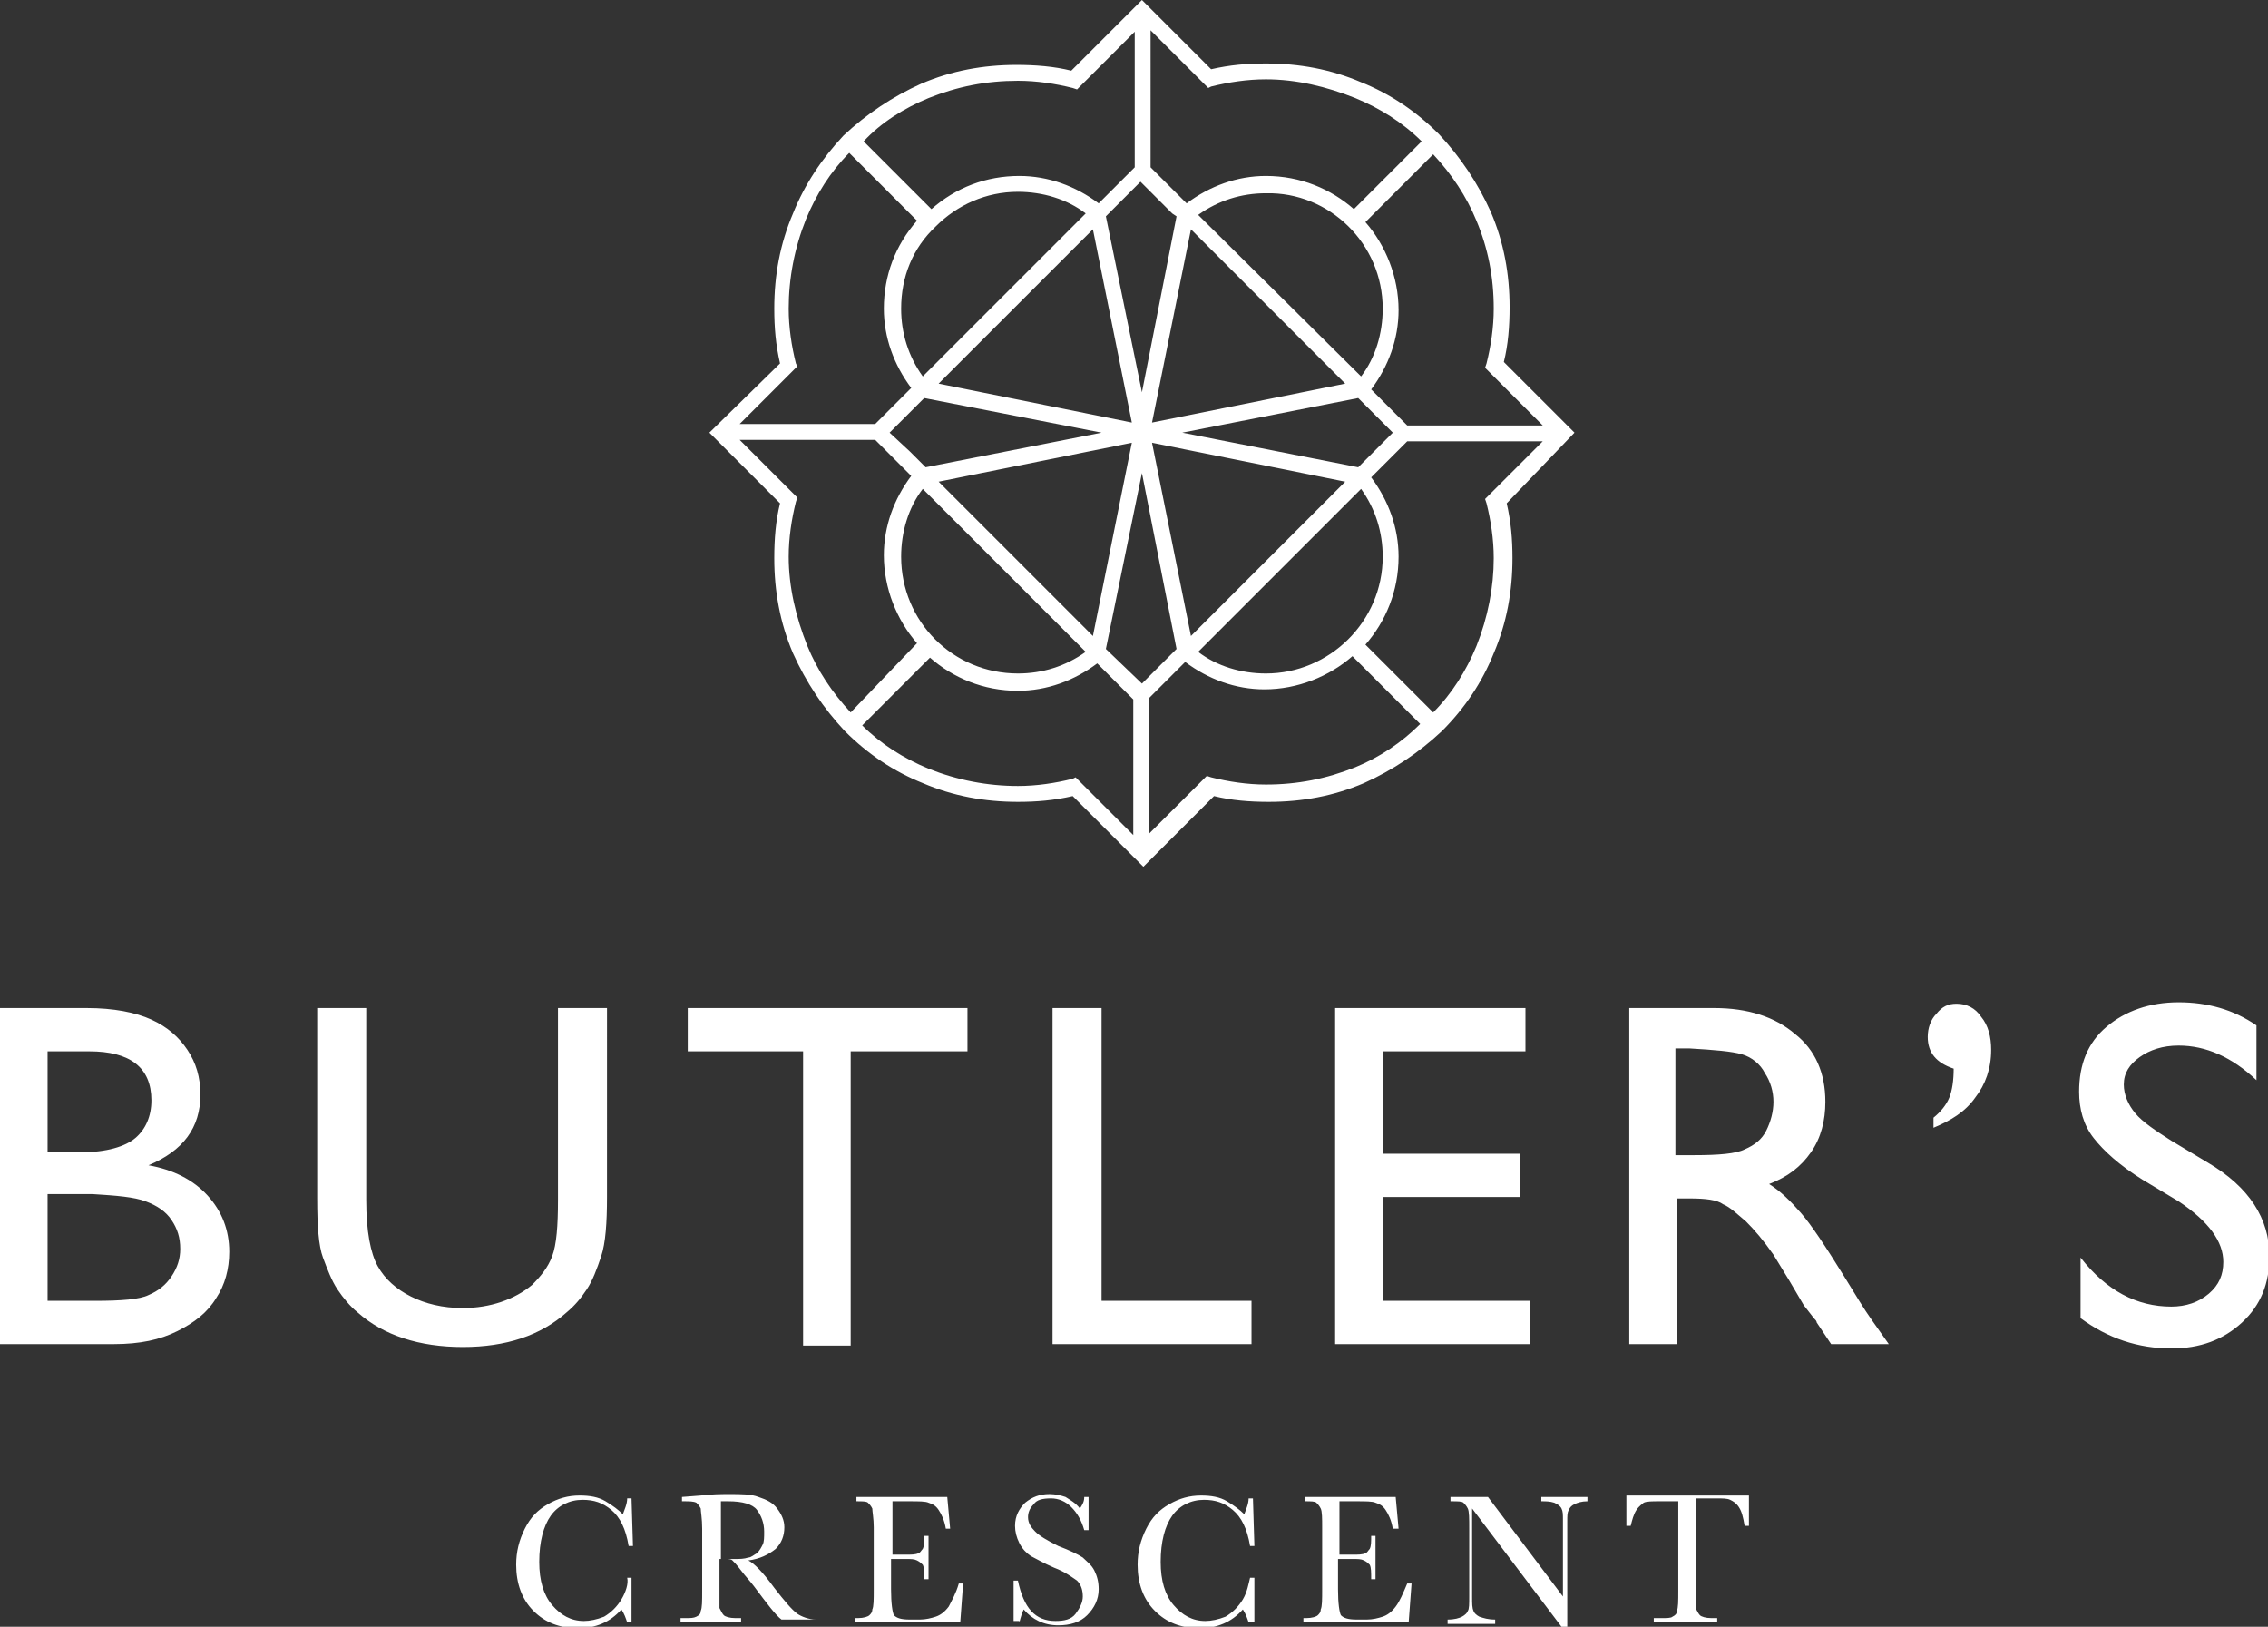 <?xml version="1.0" encoding="utf-8"?>
<!-- Generator: Adobe Illustrator 19.1.1, SVG Export Plug-In . SVG Version: 6.00 Build 0)  -->
<svg version="1.1" id="Layer_1" xmlns="http://www.w3.org/2000/svg" xmlns:xlink="http://www.w3.org/1999/xlink" x="0px" y="0px"
	 viewBox="0 0 157.3 112.8" style="enable-background:new 0 0 157.3 112.8;" xml:space="preserve">
<rect x="0" y="0" width="157.3" height="112.8" fill="#333333" stroke="none"/>
<style type="text/css">
	.st0{clip-path:url(#SVGID_2_);fill:#FFFFFF;}
</style>
<g>
	<defs>
		<rect id="SVGID_1_" x="0" y="0" width="157.3" height="112.8"/>
	</defs>
	<clipPath id="SVGID_2_">
		<use xlink:href="#SVGID_1_"  style="overflow:visible;"/>
	</clipPath>
	<path class="st0" d="M113.5,104.7c0.2-0.3,0.4-0.4,0.5-0.5c0.2-0.1,0.6-0.1,1.1-0.1h1.3v6.2c0,0.7,0,1.2-0.1,1.4
		c0,0.2-0.1,0.3-0.3,0.4c-0.1,0.1-0.4,0.1-0.8,0.1h-0.5v0.3h4.4v-0.3h-0.4c-0.4,0-0.7-0.1-0.8-0.2c-0.1-0.1-0.2-0.3-0.3-0.5
		c0-0.2,0-0.7,0-1.4v-6.2h1.4c0.5,0,0.8,0,1,0.1s0.4,0.2,0.6,0.5c0.2,0.3,0.3,0.7,0.4,1.3h0.3l0-2.1h-8.5l0,2.1h0.3
		C113.2,105.4,113.3,105,113.5,104.7 M108.7,112.8v-7.3c0-0.4,0-0.6,0.1-0.8c0.1-0.2,0.2-0.3,0.4-0.4c0.2-0.1,0.5-0.2,0.9-0.2v-0.3
		h-3.2v0.3c0.3,0,0.6,0,0.9,0.1c0.2,0.1,0.4,0.2,0.5,0.4c0.1,0.2,0.1,0.4,0.1,0.8v5.3l-5.2-6.9h-2.6v0.3c0.5,0,0.8,0,0.9,0.1
		c0.1,0.1,0.2,0.2,0.3,0.4c0.1,0.2,0.1,0.7,0.1,1.4v4.7c0,0.5,0,0.9-0.1,1c0,0.1-0.2,0.3-0.4,0.4c-0.2,0.1-0.5,0.2-1,0.2v0.3h3.3
		v-0.3c-0.5,0-0.8-0.1-1.1-0.2c-0.2-0.1-0.4-0.3-0.4-0.4c-0.1-0.2-0.1-0.5-0.1-1v-6.1l6.2,8.2H108.7z M96.8,111.4
		c-0.3,0.4-0.6,0.6-0.9,0.7c-0.3,0.1-0.7,0.2-1.1,0.2h-0.7c-0.6,0-0.9-0.1-1.1-0.3c-0.1-0.2-0.2-0.8-0.2-1.8v-2.1h1
		c0.4,0,0.6,0,0.8,0.1c0.2,0.1,0.3,0.2,0.4,0.3c0.1,0.2,0.1,0.5,0.1,1h0.3v-3h-0.3c0,0.4,0,0.7-0.1,0.9c-0.1,0.1-0.2,0.3-0.3,0.3
		c-0.2,0.1-0.5,0.1-0.9,0.1h-0.9v-3.7h1.2c0.6,0,1.1,0,1.3,0.1c0.3,0.1,0.5,0.2,0.7,0.5c0.2,0.3,0.4,0.7,0.5,1.3H97l-0.2-2.2h-6.3
		v0.3c0.4,0,0.7,0,0.8,0.1c0.1,0.1,0.2,0.2,0.3,0.4s0.1,0.7,0.1,1.3v4.3c0,0.7,0,1.2-0.1,1.4c0,0.2-0.1,0.3-0.2,0.4
		c-0.1,0.1-0.4,0.2-0.8,0.2h-0.2v0.3h7.3l0.2-2.7h-0.3C97.3,110.5,97.1,111,96.8,111.4 M86.2,110.9c-0.3,0.5-0.7,0.9-1.2,1.2
		c-0.5,0.2-1,0.3-1.4,0.3c-0.9,0-1.6-0.4-2.2-1.1c-0.6-0.7-0.9-1.7-0.9-3c0-1.4,0.3-2.5,0.8-3.2s1.3-1.1,2.2-1.1
		c0.8,0,1.4,0.2,2,0.7c0.6,0.5,1,1.3,1.2,2.5H87l-0.1-3.3h-0.3c0,0.4-0.2,0.8-0.3,1.1c-0.3-0.3-0.7-0.6-1.2-0.9
		c-0.5-0.3-1.1-0.4-1.8-0.4c-0.8,0-1.5,0.2-2.2,0.6s-1.2,0.9-1.6,1.7c-0.4,0.8-0.6,1.6-0.6,2.5c0,1.3,0.4,2.4,1.2,3.2
		c0.8,0.8,1.8,1.2,3.1,1.2c1.2,0,2.2-0.4,3-1.3c0.2,0.3,0.3,0.6,0.4,0.9H87v-3.1h-0.3C86.6,109.8,86.5,110.4,86.2,110.9 M70.7,112.5
		c0.1-0.4,0.2-0.7,0.3-0.9c0.6,0.7,1.4,1.1,2.4,1.1c0.8,0,1.5-0.2,2-0.7c0.5-0.5,0.8-1.1,0.8-1.8c0-0.5-0.1-0.9-0.3-1.3
		c-0.2-0.4-0.5-0.6-0.8-0.9c-0.3-0.2-0.9-0.5-1.7-0.8c-0.8-0.4-1.3-0.7-1.6-1c-0.3-0.3-0.5-0.6-0.5-1c0-0.3,0.1-0.6,0.4-0.9
		c0.2-0.3,0.6-0.4,1.2-0.4c0.5,0,1,0.2,1.4,0.6c0.4,0.4,0.7,0.9,0.9,1.6h0.3v-2.3h-0.3c0,0.3-0.1,0.5-0.3,0.8
		c-0.3-0.4-0.7-0.6-1-0.8c-0.3-0.1-0.7-0.2-1.1-0.2c-0.7,0-1.2,0.2-1.7,0.6c-0.4,0.4-0.7,0.9-0.7,1.6c0,0.4,0.1,0.8,0.3,1.2
		c0.2,0.4,0.5,0.7,0.8,0.9c0.4,0.2,0.9,0.5,1.6,0.8c0.8,0.3,1.3,0.7,1.6,0.9c0.3,0.3,0.4,0.7,0.4,1.1c0,0.4-0.2,0.8-0.5,1.2
		c-0.3,0.4-0.8,0.5-1.4,0.5c-1.4,0-2.2-0.9-2.6-2.8h-0.3v2.8H70.7z M65.8,111.4c-0.3,0.4-0.6,0.6-0.9,0.7c-0.3,0.1-0.7,0.2-1.1,0.2
		h-0.7c-0.6,0-0.9-0.1-1.1-0.3c-0.1-0.2-0.2-0.8-0.2-1.8v-2.1h1c0.4,0,0.6,0,0.8,0.1c0.2,0.1,0.3,0.2,0.4,0.3c0.1,0.2,0.1,0.5,0.1,1
		h0.3v-3h-0.3c0,0.4,0,0.7-0.1,0.9c-0.1,0.1-0.2,0.3-0.3,0.3c-0.2,0.1-0.5,0.1-0.9,0.1h-0.9v-3.7h1.2c0.6,0,1.1,0,1.3,0.1
		c0.3,0.1,0.5,0.2,0.7,0.5c0.2,0.3,0.4,0.7,0.5,1.3h0.3l-0.2-2.2h-6.3v0.3c0.4,0,0.7,0,0.8,0.1c0.1,0.1,0.2,0.2,0.3,0.4
		c0,0.2,0.1,0.7,0.1,1.3v4.3c0,0.7,0,1.2-0.1,1.4c0,0.2-0.1,0.3-0.2,0.4c-0.1,0.1-0.4,0.2-0.8,0.2h-0.2v0.3h7.3l0.2-2.7h-0.3
		C66.3,110.5,66,111,65.8,111.4 M49.9,104.1c0.2,0,0.4,0,0.6,0c1,0,1.7,0.2,2,0.6c0.3,0.4,0.5,0.9,0.5,1.5c0,0.4,0,0.7-0.1,0.9
		c-0.1,0.2-0.2,0.4-0.4,0.6c-0.2,0.1-0.4,0.3-0.6,0.3c-0.3,0.1-0.6,0.1-0.9,0.1c-0.3,0-0.7,0-1,0V104.1z M56.6,112.3
		c-0.5,0-1-0.2-1.3-0.4c-0.4-0.3-0.9-0.9-1.6-1.8c-0.8-1.1-1.4-1.7-1.8-1.9c0.8-0.1,1.4-0.4,1.9-0.8c0.4-0.4,0.6-0.9,0.6-1.5
		c0-0.5-0.2-0.9-0.5-1.3c-0.3-0.4-0.7-0.6-1.3-0.8c-0.5-0.2-1.2-0.2-2-0.2c-0.5,0-1.2,0-2,0.1l-1.3,0.1v0.3h0.1c0.4,0,0.7,0,0.9,0.1
		c0.1,0.1,0.2,0.2,0.3,0.4c0,0.2,0.1,0.7,0.1,1.4v4.3c0,0.7,0,1.2-0.1,1.4c0,0.2-0.1,0.3-0.3,0.4s-0.4,0.1-0.8,0.1h-0.3v0.3h4.2
		v-0.3H51c-0.4,0-0.7-0.1-0.8-0.2c-0.1-0.1-0.2-0.3-0.3-0.5c0-0.2,0-0.7,0-1.4v-2h0.4c0.2,0,0.4,0,0.5,0.1c0.1,0.1,0.3,0.3,0.6,0.7
		c0.3,0.4,0.6,0.7,0.9,1.1c0.9,1.2,1.5,2,1.9,2.3h2.4V112.3z M43.1,110.9c-0.3,0.5-0.7,0.9-1.2,1.2c-0.5,0.2-1,0.3-1.4,0.3
		c-0.9,0-1.6-0.4-2.2-1.1c-0.6-0.7-0.9-1.7-0.9-3c0-1.4,0.3-2.5,0.8-3.2c0.5-0.7,1.3-1.1,2.2-1.1c0.8,0,1.4,0.2,2,0.7
		c0.6,0.5,1,1.3,1.2,2.5h0.3l-0.1-3.3h-0.3c0,0.4-0.2,0.8-0.3,1.1c-0.3-0.3-0.7-0.6-1.2-0.9c-0.5-0.3-1.1-0.4-1.8-0.4
		c-0.8,0-1.5,0.2-2.2,0.6s-1.2,0.9-1.6,1.7c-0.4,0.8-0.6,1.6-0.6,2.5c0,1.3,0.4,2.4,1.2,3.2c0.8,0.8,1.8,1.2,3.1,1.2
		c1.2,0,2.2-0.4,3-1.3c0.2,0.3,0.3,0.6,0.4,0.9h0.3v-3.1h-0.3C43.6,109.8,43.4,110.4,43.1,110.9"/>
	<path class="st0" d="M154.2,87.5c0,0.9-0.3,1.6-1,2.2c-0.7,0.6-1.6,0.9-2.6,0.9c-2.4,0-4.5-1.1-6.3-3.4v4.2c1.9,1.4,4,2.1,6.3,2.1
		c2,0,3.6-0.6,4.9-1.8c1.3-1.2,1.9-2.7,1.9-4.6c0-2.6-1.4-4.8-4.3-6.5l-2.5-1.5c-1.1-0.7-2-1.3-2.5-1.9s-0.8-1.3-0.8-2
		c0-0.8,0.4-1.4,1.1-1.9c0.7-0.5,1.6-0.8,2.7-0.8c1.9,0,3.7,0.8,5.4,2.4v-3.8c-1.6-1.1-3.4-1.6-5.4-1.6c-2,0-3.7,0.6-5,1.7
		c-1.3,1.1-1.9,2.6-1.9,4.5c0,1.2,0.3,2.3,1,3.2c0.7,0.9,1.8,1.9,3.4,2.9l2.5,1.5C153.2,84.7,154.2,86.1,154.2,87.5 M137,76.1
		c0.7-0.9,1.1-2,1.1-3.3c0-0.9-0.2-1.7-0.7-2.3c-0.4-0.6-1-0.9-1.7-0.9c-0.6,0-1,0.2-1.4,0.7c-0.4,0.4-0.6,1-0.6,1.6
		c0,1.1,0.6,1.8,1.8,2.2c0,0.8-0.1,1.5-0.3,2c-0.2,0.5-0.6,1-1.1,1.4v0.7C135.3,77.7,136.3,77.1,137,76.1 M120.8,73.1
		c0.7,0.2,1.3,0.7,1.6,1.3c0.4,0.6,0.6,1.3,0.6,2c0,0.7-0.2,1.4-0.5,2c-0.3,0.6-0.8,1-1.5,1.3c-0.6,0.3-1.8,0.4-3.5,0.4h-1.3v-7.4h1
		C118.9,72.8,120.1,72.9,120.8,73.1 M116.3,93.2V83.1h0.9c1.1,0,1.9,0.1,2.3,0.4c0.5,0.2,1,0.7,1.6,1.2c0.6,0.6,1.2,1.3,1.9,2.3
		l1.1,1.8l1,1.7l0.7,0.9c0.1,0.1,0.2,0.2,0.2,0.3l1,1.5h4l-1.2-1.7c-0.5-0.7-1.1-1.7-1.9-3c-1.3-2.1-2.3-3.6-3-4.4
		c-0.7-0.8-1.4-1.5-2.2-2c1.3-0.5,2.2-1.2,2.9-2.2c0.7-1,1-2.2,1-3.5c0-2-0.7-3.6-2.1-4.7c-1.4-1.2-3.3-1.8-5.6-1.8H113v23.3H116.3z
		 M92.6,93.2h13.5v-3H95.9V83h9.5v-3h-9.5v-7.1h9.9v-3H92.6V93.2z M73,93.2h13.8v-3H76.4V69.9H73V93.2z M47.7,72.9h8v20.4H59V72.9
		h8.1v-3H47.7V72.9z M38.7,83.2c0,1.8-0.1,3.1-0.4,3.9c-0.3,0.8-0.8,1.4-1.4,2c-1.2,1-2.9,1.6-4.8,1.6c-1.4,0-2.6-0.3-3.6-0.8
		c-1-0.5-1.8-1.2-2.3-2.1c-0.5-0.9-0.8-2.4-0.8-4.6V69.9H22v13.2c0,1.9,0.1,3.3,0.4,4.1s0.6,1.6,1,2.2c0.4,0.6,0.9,1.2,1.4,1.6
		c1.8,1.6,4.3,2.4,7.3,2.4c3,0,5.4-0.8,7.2-2.4c0.6-0.5,1-1,1.4-1.6c0.4-0.6,0.7-1.4,1-2.3c0.3-0.9,0.4-2.3,0.4-4.1V69.9h-3.4V83.2z
		 M10.1,83.3c0.8,0.3,1.4,0.7,1.8,1.3c0.4,0.6,0.6,1.2,0.6,2c0,0.7-0.2,1.3-0.6,1.9c-0.4,0.6-0.9,1-1.6,1.3
		c-0.6,0.3-1.9,0.4-3.7,0.4H3.3v-7.4h3.1C8.1,82.9,9.3,83,10.1,83.3 M10.5,76.3c0,1.1-0.4,2-1.1,2.6s-2,1-3.8,1H3.3v-7h2.9
		C9,72.9,10.5,74,10.5,76.3 M12.3,92.3c1.2-0.6,2.1-1.3,2.7-2.3c0.6-0.9,0.9-2,0.9-3.2c0-1.5-0.5-2.8-1.5-3.9
		c-1-1.1-2.4-1.8-4.1-2.1c2.4-1,3.6-2.6,3.6-4.9c0-1.2-0.3-2.2-0.9-3.1s-1.4-1.6-2.5-2.1c-1.1-0.5-2.6-0.8-4.5-0.8H0v23.3h7.9
		C9.7,93.2,11.1,92.9,12.3,92.3"/>
	<path class="st0" d="M102.4,44.8c-0.7,1.7-1.7,3.3-3,4.6l-4.7-4.7c1.4-1.6,2.3-3.7,2.3-6.1c0-2-0.7-3.9-1.9-5.5l2.5-2.5h9.4l-4,4
		l0.1,0.3c0.3,1.2,0.5,2.5,0.5,3.8C103.6,40.7,103.2,42.8,102.4,44.8 M94,53.2c-2,0.8-4,1.2-6.2,1.2c-1.3,0-2.6-0.2-3.8-0.5
		l-0.3-0.1l-4,4v-9.4l2.1-2.1l0.4-0.4c1.6,1.2,3.5,1.9,5.5,1.9c2.3,0,4.5-0.9,6.1-2.3l4.7,4.7C97.2,51.5,95.7,52.5,94,53.2 M74.4,54
		c-1.2,0.3-2.5,0.5-3.8,0.5c-2.1,0-4.2-0.4-6.2-1.2c-1.7-0.7-3.3-1.7-4.6-3l4.7-4.7c1.6,1.4,3.7,2.3,6.1,2.3c2,0,3.9-0.7,5.5-1.9
		l0.4,0.4l2.1,2.1v9.4l-4-4L74.4,54z M54.7,38.6c0-1.3,0.2-2.6,0.5-3.8l0.1-0.3l-4-4h9.4l2.5,2.5c-1.2,1.6-1.9,3.5-1.9,5.5
		c0,2.3,0.9,4.5,2.3,6.1L59,49.4c-1.3-1.4-2.3-2.9-3-4.6C55.2,42.8,54.7,40.7,54.7,38.6 M55.2,25.2c-0.3-1.2-0.5-2.5-0.5-3.8
		c0-2.1,0.4-4.2,1.2-6.2c0.7-1.7,1.7-3.3,3-4.6l4.7,4.7c-1.5,1.7-2.3,3.8-2.3,6.1c0,2,0.7,3.9,1.9,5.5l-2.5,2.5h-9.4l4-4L55.2,25.2z
		 M64.4,6.8c2-0.8,4-1.2,6.2-1.2c1.3,0,2.6,0.2,3.8,0.5l0.3,0.1l4-4v9.4l-2.5,2.5c-1.6-1.2-3.5-1.9-5.5-1.9c-2.3,0-4.4,0.8-6.1,2.3
		l-4.7-4.7C61.1,8.5,62.7,7.5,64.4,6.8 M84,6c1.2-0.3,2.5-0.5,3.8-0.5C89.9,5.5,92,6,94,6.8c1.7,0.7,3.3,1.7,4.6,3l-4.7,4.7
		c-1.6-1.4-3.7-2.3-6.1-2.3c-2,0-3.9,0.7-5.5,1.9l-0.1-0.1v0l-2.4-2.4V2.1l4,4L84,6z M81.6,15l-2.4,12.2L76.7,15l2.4-2.4l2.2,2.2
		L81.6,15z M94.2,32.4L82,30l12.2-2.4l2.4,2.4L94.2,32.4z M79.9,30.7l13.4,2.7L82.6,44.1L79.9,30.7z M79.2,32.8L81.6,45l-2.4,2.4
		L76.7,45L79.2,32.8z M78.5,30.7l-2.7,13.4L65.1,33.4L78.5,30.7z M65.1,26.6l10.7-10.7l2.7,13.4L65.1,26.6z M61.7,30l2.4-2.4
		L76.4,30l-12.2,2.4l-1.1-1.1L61.7,30z M82.6,15.9l10.7,10.7l-13.4,2.7L82.6,15.9z M95.9,21.4c0,1.7-0.5,3.4-1.5,4.7L83.1,14.9
		c1.4-1,3-1.5,4.7-1.5C92.2,13.3,95.9,16.9,95.9,21.4 M64.9,15.7c1.5-1.5,3.5-2.4,5.7-2.4c1.7,0,3.4,0.5,4.7,1.5L64,26.1
		c-1-1.4-1.5-3-1.5-4.7C62.5,19.2,63.3,17.2,64.9,15.7 M62.5,38.6c0-1.7,0.5-3.4,1.5-4.7l11.3,11.3c-1.4,1-3,1.5-4.7,1.5
		C66.1,46.7,62.5,43.1,62.5,38.6 M87.8,46.7c-1.7,0-3.4-0.5-4.7-1.5l11.3-11.3c1,1.4,1.5,3,1.5,4.7C95.9,43.1,92.2,46.7,87.8,46.7
		 M103.6,21.4c0,1.3-0.2,2.6-0.5,3.8l-0.1,0.3l4,4h-9.4l-2.5-2.5c1.2-1.6,1.9-3.5,1.9-5.5c0-2.3-0.9-4.5-2.3-6.1l4.7-4.7
		c1.3,1.4,2.3,2.9,3,4.6C103.2,17.2,103.6,19.2,103.6,21.4 M109.2,30l-4.9-4.9c0.3-1.2,0.4-2.5,0.4-3.8c0-2.3-0.4-4.5-1.3-6.6
		c-0.9-2-2.1-3.8-3.6-5.4c-1.6-1.6-3.4-2.8-5.4-3.6c-2.1-0.9-4.3-1.3-6.6-1.3c-1.3,0-2.5,0.1-3.8,0.4L79.2,0l-4.9,4.9
		c-1.2-0.3-2.5-0.4-3.8-0.4c-2.3,0-4.5,0.4-6.6,1.3c-2,0.9-3.8,2.1-5.4,3.6C57,11,55.8,12.8,55,14.8c-0.9,2.1-1.3,4.3-1.3,6.6
		c0,1.3,0.1,2.5,0.4,3.8L49.2,30l4.9,4.9c-0.3,1.2-0.4,2.5-0.4,3.8c0,2.3,0.4,4.5,1.3,6.6c0.9,2,2.1,3.8,3.6,5.4
		c1.6,1.6,3.4,2.8,5.4,3.6c2.1,0.9,4.3,1.3,6.6,1.3c1.3,0,2.5-0.1,3.8-0.4l4.9,4.9l4.9-4.9c1.2,0.3,2.5,0.4,3.8,0.4
		c2.3,0,4.5-0.4,6.6-1.3c2-0.9,3.8-2.1,5.4-3.6c1.6-1.6,2.8-3.4,3.6-5.4c0.9-2.1,1.3-4.3,1.3-6.6c0-1.3-0.1-2.5-0.4-3.8L109.2,30z"
		/>
</g>
</svg>
